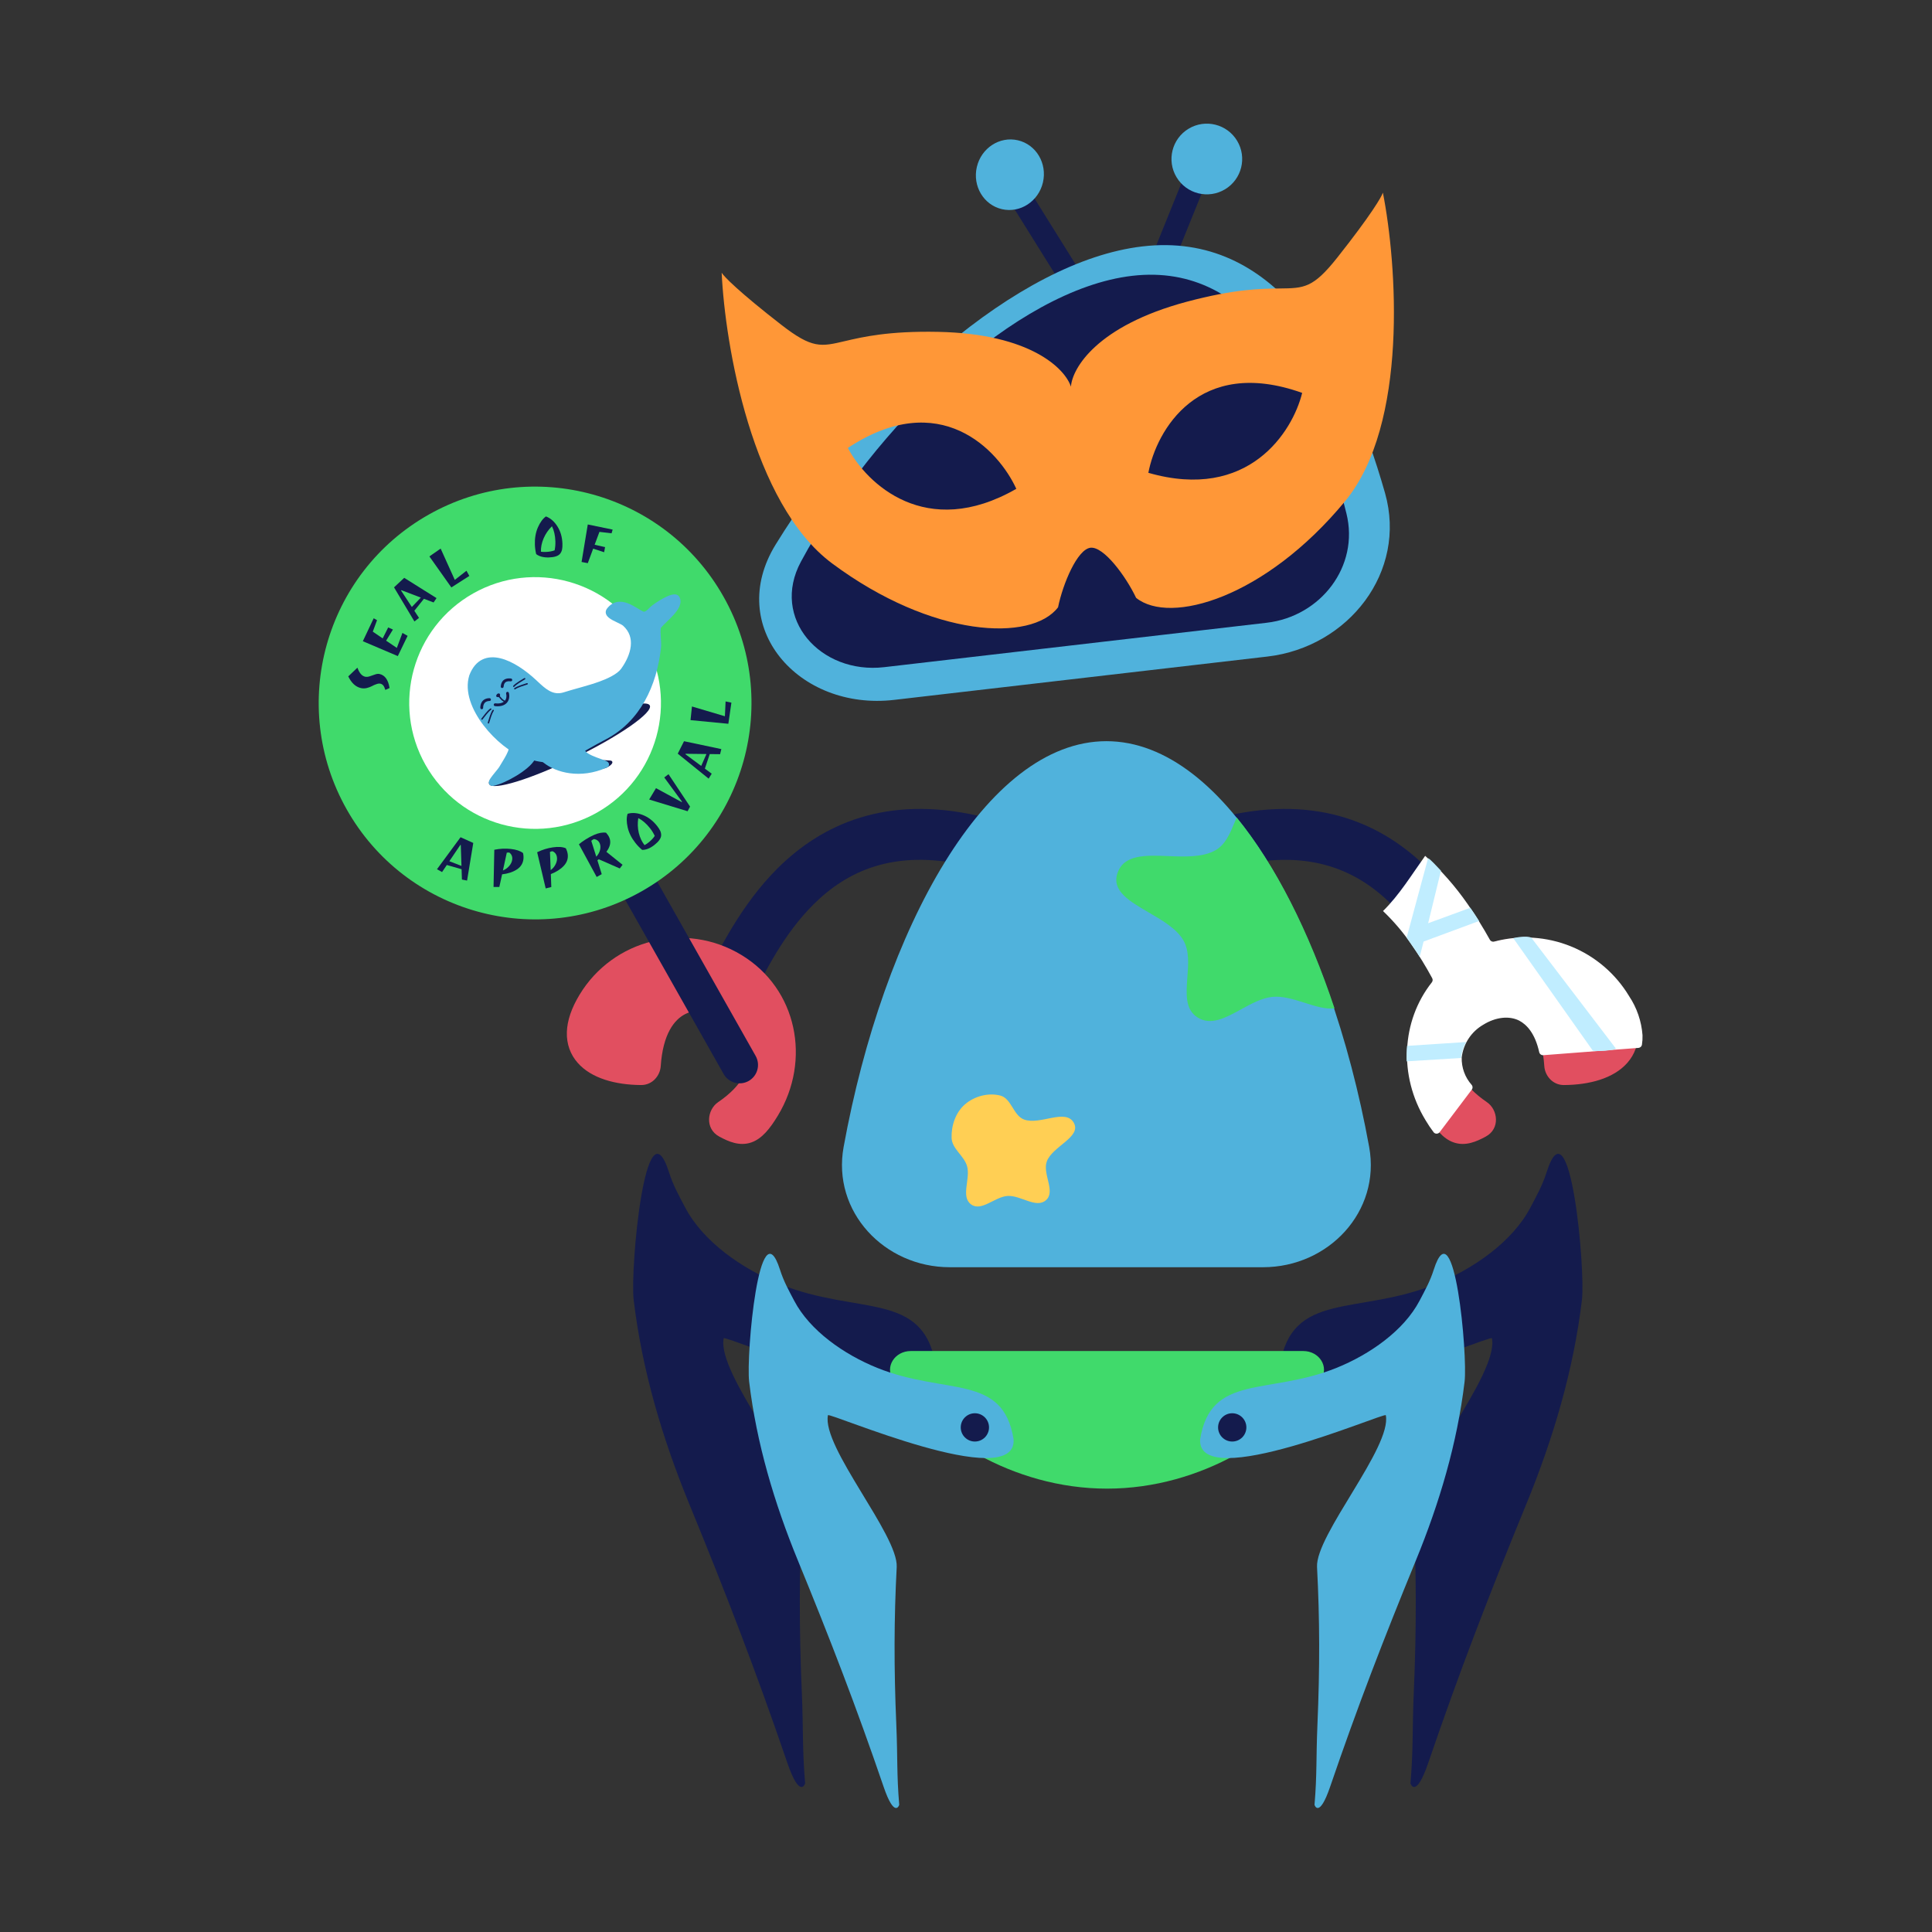 <svg width="500" height="500" viewBox="0 0 500 500" fill="none" xmlns="http://www.w3.org/2000/svg">
<rect x="0" y="0" width="500" height="500" fill="#333333" stroke="none"/>
<path fill-rule="evenodd" clip-rule="evenodd" d="M388.548 253.786C389.174 255.054 389.745 256.211 390.268 257.228L378.55 263.25C377.908 262.001 377.249 260.674 376.561 259.291C372.643 251.408 367.815 241.694 360.1 234.034C351.549 225.542 339.429 219.632 320.326 224.001L317.388 211.158C341.276 205.694 357.915 213.297 369.383 224.685C378.802 234.038 384.706 246 388.548 253.786Z" fill="#141B4D"/>
<path fill-rule="evenodd" clip-rule="evenodd" d="M378.835 247.115C364.299 255.892 360.699 274.39 369.324 288.676C371.364 292.054 373.443 294.715 376.25 295.673C379.255 296.699 382.086 295.465 384.525 294.141C388.289 292.098 387.675 287.188 384.807 285.235C378.356 280.844 376.656 276.353 376.884 272.851C377.123 269.179 379.524 265.702 382.956 263.557C386.399 261.404 390.298 260.936 393.275 262.419C396.139 263.845 399.109 267.574 399.665 275.928C399.827 278.353 401.787 280.826 404.753 280.808C411.273 280.768 417.596 279.134 421.18 275.035C423.047 272.9 424.049 270.216 423.959 267.129C423.871 264.113 422.75 260.873 420.686 257.455C411.984 243.043 393.247 238.414 378.835 247.115Z" fill="#E14F60"/>
<path fill-rule="evenodd" clip-rule="evenodd" d="M182.113 253.784C181.488 255.052 180.916 256.209 180.394 257.226L192.111 263.248C192.754 261.999 193.413 260.672 194.1 259.289C198.019 251.406 202.847 241.692 210.562 234.032C219.113 225.54 231.233 219.63 250.336 223.999L253.274 211.156C229.386 205.692 212.747 213.295 201.278 224.683C191.86 234.036 185.956 245.998 182.113 253.784Z" fill="#141B4D"/>
<path fill-rule="evenodd" clip-rule="evenodd" d="M149.976 257.453C158.678 243.041 177.415 238.412 191.827 247.113C206.363 255.89 209.963 274.388 201.338 288.674C199.298 292.053 197.219 294.713 194.412 295.671C191.406 296.697 188.576 295.463 186.137 294.139C182.373 292.096 182.987 287.186 185.855 285.233C192.306 280.842 194.006 276.352 193.778 272.849C193.539 269.177 191.138 265.701 187.706 263.555C184.263 261.402 180.364 260.934 177.387 262.417C174.523 263.843 171.553 267.572 170.996 275.926C170.835 278.351 168.875 280.824 165.909 280.806C159.388 280.766 153.065 279.133 149.482 275.033C147.615 272.898 146.613 270.214 146.703 267.127C146.791 264.111 147.912 260.871 149.976 257.453Z" fill="#E14F60"/>
<path d="M141.546 197.02C140.253 194.733 141.06 191.831 143.347 190.538V190.538C145.635 189.245 148.537 190.052 149.83 192.34L195.558 273.269C196.851 275.557 196.044 278.459 193.757 279.752V279.752C191.469 281.044 188.567 280.238 187.274 277.95L141.546 197.02Z" fill="#141B4D"/>
<path d="M187.232 154.391C202.445 181.315 192.952 215.473 166.029 230.685C139.105 245.898 104.947 236.405 89.734 209.481C74.522 182.558 84.015 148.4 110.938 133.187C137.862 117.975 172.02 127.468 187.232 154.391Z" fill="#40DA6B"/>
<path d="M166.838 165.914C175.687 181.576 170.165 201.445 154.504 210.295C138.842 219.144 118.973 213.622 110.123 197.96C101.274 182.299 106.796 162.429 122.458 153.58C138.119 144.731 157.989 150.253 166.838 165.914Z" fill="white"/>
<path d="M113.091 224.955L119.189 216.674L122.481 218.155L120.877 227.891L119.545 227.628L119.456 224.953L115.635 223.862L114.405 225.689L113.091 224.955ZM119.14 218.661L116.29 222.884L119.428 224.099L119.252 218.703L119.14 218.661Z" fill="#141B4D"/>
<path d="M127.926 219.917C129.355 219.624 130.776 219.555 132.186 219.708C133.597 219.862 134.657 220.218 135.365 220.774C135.484 221.326 135.517 221.844 135.465 222.327C135.341 223.462 134.768 224.363 133.747 225.03C132.727 225.688 131.459 226.103 129.942 226.277L129.225 229.553L127.729 229.54L127.926 219.917ZM132.562 222.445C132.645 221.685 132.396 221.084 131.815 220.641C131.637 220.622 131.417 220.633 131.153 220.674L130.156 225.282C130.836 224.997 131.389 224.593 131.815 224.071C132.252 223.549 132.5 223.007 132.562 222.445Z" fill="#141B4D"/>
<path d="M139.017 220.557C140.328 219.916 141.686 219.495 143.091 219.292C144.495 219.089 145.61 219.169 146.434 219.531C146.688 220.036 146.849 220.529 146.918 221.011C147.081 222.14 146.752 223.155 145.929 224.056C145.105 224.947 143.98 225.666 142.555 226.213L142.678 229.564L141.226 229.924L139.017 220.557ZM144.136 221.848C144.027 221.092 143.636 220.572 142.964 220.288C142.787 220.313 142.576 220.379 142.33 220.485L142.514 225.196C143.101 224.75 143.536 224.221 143.819 223.609C144.111 222.995 144.217 222.408 144.136 221.848Z" fill="#141B4D"/>
<path d="M154.963 222.374C154.823 222.5 154.702 222.585 154.602 222.628L155.727 226.23L154.42 226.959L149.826 218.501C150.242 218.137 150.818 217.72 151.554 217.248C152.3 216.773 153.038 216.378 153.766 216.062C154.931 215.556 155.959 215.37 156.85 215.503C157.227 215.923 157.505 216.339 157.682 216.748C158.18 217.895 157.931 219.129 156.934 220.448L161.119 223.809L160.394 224.757L154.963 222.374ZM155.207 218.261C154.926 217.614 154.424 217.242 153.7 217.145C153.482 217.24 153.256 217.392 153.022 217.602L154.319 221.713C154.824 221.158 155.152 220.567 155.302 219.939C155.448 219.303 155.416 218.743 155.207 218.261Z" fill="#141B4D"/>
<path d="M170.049 213.748C170.424 214.223 170.698 214.651 170.873 215.032C171.041 215.405 171.119 215.792 171.107 216.193C171.074 216.953 170.497 217.775 169.375 218.661C168.261 219.54 167.197 219.97 166.182 219.949C165.533 219.399 164.956 218.805 164.452 218.166C163.431 216.873 162.759 215.526 162.437 214.124C162.122 212.716 162.118 211.543 162.427 210.604C163.633 210.259 164.942 210.363 166.354 210.918C167.759 211.465 168.991 212.408 170.049 213.748ZM168.22 214.338C167.273 213.139 166.262 212.267 165.188 211.724C164.98 213.014 165.022 214.283 165.313 215.533C165.612 216.777 166.109 217.838 166.804 218.719C167.111 218.564 167.448 218.342 167.815 218.053C168.531 217.487 169.076 216.912 169.448 216.327C169.109 215.609 168.699 214.946 168.22 214.338Z" fill="#141B4D"/>
<path d="M169.77 203.972L176.422 207.585L176.504 207.479L171.908 201.203L173.009 200.361L178.588 208.749L177.946 209.946L168.004 206.916L169.77 203.972Z" fill="#141B4D"/>
<path d="M183.398 201.512L175.4 195.049L177.026 191.826L186.681 193.865L186.358 195.184L183.682 195.153L182.421 198.921L184.191 200.232L183.398 201.512ZM177.382 195.187L181.473 198.223L182.828 195.143L177.429 195.077L177.382 195.187Z" fill="#141B4D"/>
<path d="M189.285 181.845L188.496 187.313L178.706 186.368L179.077 182.837L187.602 185.366L187.783 181.531L189.285 181.845Z" fill="#141B4D"/>
<path d="M93.417 178.077C92.051 177.77 90.956 176.761 90.13 175.05L92.499 172.79C92.985 174.161 93.649 174.94 94.491 175.13C94.849 175.21 95.254 175.174 95.706 175.021C96.157 174.868 96.604 174.715 97.045 174.559C97.489 174.395 97.881 174.351 98.22 174.427C99.624 174.742 100.49 175.954 100.82 178.063L99.719 178.548C99.565 178.015 99.387 177.629 99.186 177.39C98.985 177.152 98.74 177 98.449 176.935C98.159 176.87 97.808 176.913 97.398 177.065C96.98 177.205 96.59 177.377 96.229 177.58C95.87 177.774 95.432 177.935 94.915 178.063C94.4 178.181 93.901 178.186 93.417 178.077Z" fill="#141B4D"/>
<path d="M105.487 164.556L102.952 169.797L93.902 165.946L96.711 160.008L97.578 160.503L96.477 163.468L99.043 165.218L100.462 162.382L101.688 162.927L99.929 165.806L102.7 167.677L104.15 163.803L105.487 164.556Z" fill="#141B4D"/>
<path d="M107.254 160.835L101.975 152.009L104.613 149.546L112.973 154.789L112.214 155.916L109.713 154.964L107.23 158.066L108.439 159.907L107.254 160.835ZM103.788 152.822L106.581 157.083L108.915 154.66L103.87 152.736L103.788 152.822Z" fill="#141B4D"/>
<path d="M121.464 149.05L116.81 152.027L111.126 144.001L114.04 141.973L117.7 150.078L120.72 147.708L121.464 149.05Z" fill="#141B4D"/>
<path d="M145.555 140.705C145.575 141.31 145.542 141.818 145.456 142.228C145.37 142.628 145.203 142.986 144.955 143.302C144.478 143.894 143.526 144.213 142.097 144.26C140.679 144.307 139.567 144.021 138.762 143.402C138.566 142.575 138.455 141.754 138.428 140.941C138.373 139.294 138.632 137.811 139.204 136.491C139.786 135.171 140.48 134.225 141.285 133.652C142.461 134.09 143.453 134.951 144.26 136.235C145.067 137.509 145.498 138.999 145.555 140.705ZM143.732 140.095C143.682 138.568 143.386 137.267 142.844 136.192C141.911 137.107 141.191 138.154 140.683 139.332C140.186 140.51 139.956 141.66 139.993 142.781C140.333 142.839 140.735 142.86 141.202 142.845C142.114 142.815 142.894 142.675 143.541 142.425C143.694 141.646 143.758 140.869 143.732 140.095Z" fill="#141B4D"/>
<path d="M156.35 142.916L153.511 141.991L152.121 145.745L150.511 145.436L152.117 135.732L158.55 137.06L158.274 138.019L155.133 137.649L153.891 140.98L156.59 141.596L156.35 142.916Z" fill="#141B4D"/>
<path d="M151.774 195.813C151.951 196.014 152.854 196.267 153.093 196.356C153.603 196.548 153.38 196.742 153.894 196.707C155.161 196.762 155.79 196.632 158.015 196.835C158.554 196.884 159.095 197.653 156.823 198.749C154.348 199.504 153.263 197.628 152.472 196.562C152.283 196.308 151.334 196.057 151.275 195.752C151.227 195.499 151.656 195.68 151.774 195.813Z" fill="#141B4D"/>
<path d="M168.168 182.578C169.049 184.379 160.455 190.392 148.973 196.008C137.491 201.625 127.469 204.717 126.588 202.916C125.707 201.115 134.301 195.102 145.783 189.486C157.265 183.869 167.287 180.777 168.168 182.578Z" fill="#141B4D"/>
<path d="M170.334 167.608C170.524 165.904 169.967 163.741 170.363 162.144C171.75 160.361 176.365 157.127 175.2 154.866C174.522 153.548 169.664 156.814 168.855 157.581C168.177 158.223 167.231 159.421 166.105 158.907C164.198 158.036 160.315 154.454 157.648 157.982C156.651 159.426 160.732 160.482 161.72 161.366C165.533 164.775 164.025 169.786 161.325 173.528C160.148 175.158 157.242 176.402 155.395 177.075C152.4 178.166 149.191 178.896 146.143 179.865C142.748 180.944 140.532 178.672 138.265 176.553C132.957 171.593 125.072 167.415 122.152 174.998C119.738 182.775 129.524 193.158 135.796 195.344C145.121 198.594 148.127 194.989 156.285 190.788C165.11 186.243 169.264 177.179 170.334 167.608Z" fill="#50B2DC"/>
<path fill-rule="evenodd" clip-rule="evenodd" d="M122.844 175.238C121.76 178.772 123.417 183.045 126.299 186.824C129.17 190.59 133.076 193.621 136.037 194.653C140.574 196.234 143.485 196.125 146.238 195.169C147.642 194.681 149.027 193.965 150.596 193.09C151.016 192.856 151.449 192.61 151.898 192.356C153.115 191.666 154.449 190.91 155.949 190.137C164.476 185.746 168.552 176.961 169.606 167.527C169.682 166.851 169.627 166.088 169.566 165.239C169.558 165.123 169.549 165.006 169.541 164.887C169.476 163.945 169.423 162.894 169.653 161.968L169.69 161.817L169.785 161.695C170.171 161.199 170.762 160.624 171.359 160.046C171.396 160.011 171.433 159.975 171.47 159.939C172.052 159.376 172.659 158.791 173.194 158.195C173.769 157.555 174.219 156.951 174.463 156.407C174.679 155.923 174.699 155.569 174.589 155.289C174.516 155.286 174.391 155.295 174.204 155.339C173.734 155.45 173.105 155.722 172.421 156.087C171.051 156.819 169.697 157.791 169.358 158.112C169.295 158.171 169.221 158.246 169.136 158.332C168.855 158.614 168.464 159.006 168.061 159.282C167.494 159.668 166.695 159.981 165.801 159.572C165.392 159.386 164.9 159.087 164.404 158.785C164.262 158.698 164.119 158.611 163.978 158.527C163.311 158.128 162.613 157.739 161.91 157.482C161.207 157.226 160.554 157.122 159.963 157.234C159.398 157.342 158.811 157.663 158.243 158.408C158.236 158.42 158.231 158.429 158.227 158.435C158.234 158.451 158.251 158.483 158.292 158.533C158.452 158.729 158.787 158.967 159.289 159.241C159.644 159.434 160.024 159.615 160.408 159.798C160.554 159.868 160.7 159.938 160.846 160.009C161.331 160.244 161.871 160.518 162.208 160.82C164.314 162.703 164.953 165.053 164.692 167.403C164.436 169.718 163.312 172.024 161.918 173.956C161.231 174.908 160.091 175.691 158.96 176.304C157.811 176.927 156.585 177.42 155.646 177.763C154.121 178.318 152.547 178.779 150.987 179.22C150.682 179.306 150.378 179.392 150.074 179.477C148.819 179.829 147.579 180.176 146.364 180.562C144.445 181.173 142.834 180.827 141.427 180.049C140.189 179.364 139.087 178.329 138.066 177.37C137.965 177.275 137.864 177.181 137.765 177.088C135.143 174.638 131.958 172.456 129.143 171.783C127.749 171.45 126.509 171.501 125.474 172.003C124.453 172.497 123.524 173.483 122.844 175.238ZM158.223 158.448C158.223 158.448 158.223 158.447 158.224 158.444C158.223 158.447 158.223 158.448 158.223 158.448ZM129.483 170.36C132.667 171.12 136.078 173.508 138.764 176.018C138.859 176.107 138.954 176.195 139.047 176.283C140.099 177.269 141.067 178.177 142.135 178.768C143.251 179.385 144.446 179.636 145.921 179.167C147.162 178.773 148.432 178.417 149.69 178.064C149.99 177.98 150.291 177.896 150.589 177.811C152.145 177.372 153.674 176.923 155.145 176.387C156.052 176.057 157.202 175.592 158.262 175.017C159.34 174.433 160.241 173.778 160.731 173.099C162.038 171.289 163.018 169.22 163.237 167.242C163.453 165.298 162.939 163.438 161.232 161.911C161.075 161.771 160.734 161.581 160.207 161.325C160.082 161.265 159.949 161.201 159.811 161.135C159.416 160.947 158.982 160.74 158.589 160.527C158.073 160.245 157.513 159.894 157.157 159.458C156.972 159.231 156.806 158.938 156.768 158.583C156.729 158.214 156.838 157.867 157.046 157.566L157.055 157.553L157.064 157.54C157.826 156.532 158.72 155.981 159.689 155.797C160.636 155.616 161.573 155.801 162.412 156.107C163.252 156.414 164.049 156.864 164.73 157.271C164.906 157.376 165.071 157.476 165.226 157.571C165.702 157.86 166.086 158.094 166.409 158.241C166.641 158.347 166.877 158.317 167.235 158.073C167.514 157.882 167.75 157.646 168.007 157.388C168.116 157.278 168.229 157.165 168.351 157.049C168.822 156.604 170.301 155.56 171.732 154.796C172.448 154.414 173.211 154.069 173.868 153.914C174.193 153.837 174.553 153.792 174.894 153.852C175.26 153.917 175.637 154.116 175.851 154.531C176.282 155.367 176.14 156.243 175.799 157.005C175.461 157.759 174.889 158.499 174.283 159.174C173.711 159.809 173.07 160.429 172.496 160.983C172.456 161.022 172.416 161.061 172.377 161.099C171.818 161.639 171.352 162.096 171.04 162.471C170.911 163.114 170.94 163.891 171.002 164.786C171.009 164.898 171.018 165.012 171.026 165.128C171.087 165.957 171.153 166.869 171.061 167.69C169.976 177.398 165.743 186.74 156.62 191.438C155.148 192.196 153.852 192.931 152.642 193.617C152.187 193.875 151.745 194.126 151.309 194.368C149.729 195.249 148.25 196.019 146.718 196.551C143.597 197.636 140.342 197.704 135.555 196.035C132.243 194.881 128.12 191.628 125.134 187.712C122.164 183.816 120.137 179.019 121.453 174.781L121.46 174.757L121.469 174.734C122.248 172.712 123.396 171.383 124.836 170.685C126.267 169.992 127.877 169.976 129.483 170.36Z" fill="#50B2DC"/>
<path d="M129.854 198.827C130.222 198.135 132.495 194.844 132.449 193.476L135.288 195.15L137.816 196.123C136.567 198.596 130.485 202.085 127.568 202.65C126.226 202.909 129.407 199.666 129.854 198.827Z" fill="#50B2DC"/>
<path fill-rule="evenodd" clip-rule="evenodd" d="M131.674 192.169L135.607 194.487L138.833 195.73L138.468 196.453C138.091 197.2 137.391 197.957 136.575 198.662C135.746 199.377 134.744 200.086 133.699 200.727C131.629 201.996 129.291 203.062 127.706 203.369C127.577 203.394 127.408 203.413 127.229 203.378C127.032 203.34 126.795 203.229 126.641 202.981C126.501 202.754 126.499 202.522 126.516 202.38C126.533 202.234 126.578 202.102 126.621 201.999C126.781 201.614 127.129 201.132 127.463 200.702C127.721 200.368 128.012 200.013 128.28 199.686C128.375 199.57 128.467 199.458 128.553 199.352C128.912 198.911 129.139 198.615 129.209 198.483C129.297 198.316 129.473 198.033 129.674 197.708C129.715 197.642 129.757 197.575 129.8 197.506C130.063 197.08 130.374 196.572 130.67 196.045C130.968 195.516 131.244 194.984 131.44 194.511C131.647 194.012 131.725 193.675 131.719 193.502L131.674 192.169ZM130.905 198.498C130.703 198.825 130.563 199.051 130.499 199.171C130.346 199.459 130.007 199.883 129.686 200.277C129.592 200.393 129.495 200.511 129.397 200.63C129.135 200.951 128.865 201.279 128.622 201.593C129.878 201.153 131.448 200.39 132.936 199.477C133.932 198.866 134.867 198.203 135.621 197.552C136.061 197.172 136.423 196.81 136.698 196.478L134.969 195.812L132.96 194.628C132.908 194.779 132.85 194.928 132.79 195.073C132.561 195.623 132.254 196.213 131.943 196.765C131.631 197.318 131.308 197.848 131.042 198.277C130.994 198.355 130.948 198.429 130.905 198.498ZM127.962 202.584C127.962 202.584 127.962 202.584 127.962 202.584Z" fill="#50B2DC"/>
<path d="M141.166 196.841C144.099 199.185 150.131 200.933 156.743 197.963C157.996 197.54 150.739 196.376 150.666 194.126C147.402 195.765 145.336 196.377 141.166 196.841Z" fill="#50B2DC"/>
<path fill-rule="evenodd" clip-rule="evenodd" d="M151.359 192.953L150.331 193.47C147.15 195.067 145.168 195.657 141.076 196.112L139.334 196.306L140.715 197.41C143.858 199.923 150.17 201.71 157.024 198.644C157.087 198.62 157.161 198.588 157.235 198.541C157.32 198.487 157.454 198.382 157.541 198.202C157.773 197.723 157.453 197.346 157.351 197.247C157.229 197.128 157.082 197.046 156.981 196.993C156.865 196.934 156.733 196.877 156.597 196.822C156.324 196.712 155.937 196.575 155.517 196.427C155.168 196.305 154.797 196.174 154.45 196.044C153.624 195.734 152.812 195.387 152.212 195C151.561 194.581 151.402 194.273 151.397 194.112L151.359 192.953ZM150.264 195.144C150.56 195.6 151.012 195.958 151.433 196.23C152.175 196.707 153.112 197.099 153.954 197.415C154.382 197.576 154.766 197.71 155.106 197.829C155.106 197.829 155.106 197.829 155.106 197.829C150.341 199.531 146.034 198.756 143.242 197.312C145.989 196.894 147.855 196.299 150.264 195.144ZM156.501 197.268C156.503 197.267 156.503 197.267 156.501 197.268Z" fill="#50B2DC"/>
<path fill-rule="evenodd" clip-rule="evenodd" d="M131.26 179.06C131.456 179.013 131.654 179.134 131.702 179.331C131.926 180.254 131.785 181.206 131.164 181.889C130.541 182.574 129.506 182.908 128.109 182.749C127.908 182.726 127.763 182.545 127.785 182.344C127.808 182.144 127.989 182 128.19 182.023C129.44 182.165 130.206 181.853 130.621 181.397C131.038 180.938 131.172 180.254 130.989 179.5C130.942 179.304 131.063 179.107 131.26 179.06Z" fill="#141B4D"/>
<path fill-rule="evenodd" clip-rule="evenodd" d="M125.305 182.086C125.078 182.456 125.032 182.904 125.039 183.173C125.044 183.375 124.885 183.543 124.683 183.548C124.481 183.553 124.312 183.394 124.307 183.192C124.297 182.849 124.35 182.242 124.679 181.704C125.025 181.14 125.65 180.697 126.678 180.685C126.88 180.682 127.046 180.844 127.049 181.046C127.052 181.248 126.89 181.414 126.688 181.416C125.903 181.425 125.515 181.743 125.305 182.086Z" fill="#141B4D"/>
<path fill-rule="evenodd" clip-rule="evenodd" d="M130.648 176.74C130.416 177.037 130.358 177.432 130.33 177.732C130.312 177.933 130.134 178.08 129.932 178.06C129.73 178.041 129.582 177.862 129.6 177.661C129.628 177.357 129.695 176.768 130.069 176.289C130.468 175.778 131.151 175.47 132.236 175.595C132.437 175.618 132.583 175.8 132.56 176C132.538 176.201 132.357 176.344 132.156 176.321C131.259 176.217 130.855 176.476 130.648 176.74Z" fill="#141B4D"/>
<path fill-rule="evenodd" clip-rule="evenodd" d="M129.067 180.121C129.141 180.051 129.256 180.055 129.326 180.128C129.465 180.274 129.576 180.404 129.677 180.521C130.005 180.902 130.225 181.158 130.922 181.461C131.015 181.501 131.058 181.609 131.018 181.701C130.977 181.794 130.869 181.836 130.777 181.796C129.997 181.458 129.722 181.137 129.382 180.741C129.285 180.627 129.182 180.507 129.06 180.379C128.99 180.306 128.994 180.19 129.067 180.121Z" fill="#141B4D"/>
<path fill-rule="evenodd" clip-rule="evenodd" d="M132.835 177.744C132.761 177.675 132.757 177.559 132.826 177.485C133.189 177.096 133.695 176.728 134.21 176.395C134.546 176.178 134.895 175.97 135.215 175.779C135.383 175.679 135.542 175.584 135.687 175.495C135.774 175.442 135.886 175.469 135.939 175.555C135.992 175.641 135.965 175.754 135.879 175.807C135.726 175.901 135.562 175.998 135.393 176.099C135.077 176.287 134.74 176.488 134.409 176.703C133.9 177.032 133.424 177.38 133.093 177.735C133.024 177.809 132.909 177.813 132.835 177.744Z" fill="#141B4D"/>
<path fill-rule="evenodd" clip-rule="evenodd" d="M133.076 178.339C133.019 178.255 133.042 178.141 133.126 178.085C133.568 177.789 134.145 177.545 134.721 177.338C135.099 177.203 135.486 177.079 135.84 176.966C136.026 176.907 136.203 176.851 136.365 176.797C136.461 176.765 136.564 176.817 136.596 176.913C136.628 177.009 136.576 177.112 136.48 177.144C136.31 177.201 136.129 177.259 135.941 177.319C135.591 177.43 135.217 177.549 134.845 177.683C134.275 177.888 133.733 178.119 133.33 178.389C133.246 178.445 133.132 178.423 133.076 178.339Z" fill="#141B4D"/>
<path fill-rule="evenodd" clip-rule="evenodd" d="M127.15 183.403C127.091 183.321 126.976 183.304 126.895 183.364C126.466 183.679 126.042 184.14 125.652 184.613C125.397 184.922 125.15 185.244 124.924 185.54C124.805 185.695 124.692 185.842 124.587 185.976C124.524 186.056 124.538 186.171 124.617 186.233C124.697 186.295 124.812 186.282 124.874 186.202C124.985 186.061 125.101 185.91 125.221 185.753C125.444 185.462 125.683 185.15 125.934 184.846C126.32 184.378 126.721 183.946 127.112 183.659C127.193 183.599 127.21 183.484 127.15 183.403Z" fill="#141B4D"/>
<path fill-rule="evenodd" clip-rule="evenodd" d="M127.73 183.705C127.646 183.649 127.532 183.673 127.477 183.758C127.187 184.204 126.951 184.784 126.751 185.363C126.621 185.742 126.503 186.131 126.394 186.487C126.338 186.674 126.283 186.851 126.232 187.014C126.201 187.11 126.254 187.213 126.351 187.244C126.447 187.274 126.55 187.221 126.581 187.125C126.635 186.954 126.69 186.772 126.748 186.583C126.855 186.231 126.969 185.856 127.097 185.483C127.295 184.91 127.519 184.365 127.784 183.958C127.839 183.873 127.815 183.76 127.73 183.705Z" fill="#141B4D"/>
<path d="M129.335 179.566C129.465 179.733 129.46 180.174 129.271 180.324C129.082 180.475 128.583 180.437 128.453 180.27C128.323 180.104 128.506 179.738 128.695 179.587C128.884 179.437 129.205 179.4 129.335 179.566Z" fill="#141B4D"/>
<g clip-path="url(#clip0_1133_6711)">
<path d="M421.611 257.802C418.115 251.986 412.824 247.464 406.535 244.915C400.246 242.367 393.3 241.931 386.741 243.672C386.521 243.739 386.284 243.728 386.071 243.641C385.858 243.553 385.681 243.395 385.571 243.192C383.81 240.024 381.891 236.947 379.821 233.972C376.653 229.401 372.965 225.213 368.831 221.492C365.341 226.362 362.151 231.632 357.921 235.772C360.63 238.359 363.069 241.214 365.201 244.292C367.182 247.133 368.998 250.084 370.641 253.132C370.739 253.307 370.782 253.508 370.764 253.708C370.746 253.907 370.668 254.097 370.541 254.252C362.691 264.202 361.921 278.392 368.921 289.892C369.564 290.982 370.269 292.033 371.031 293.042C371.125 293.152 371.242 293.24 371.373 293.301C371.504 293.361 371.647 293.392 371.791 293.392C371.936 293.392 372.079 293.361 372.21 293.301C372.341 293.24 372.458 293.152 372.551 293.042L380.861 282.042C381.011 281.862 381.093 281.636 381.093 281.402C381.093 281.168 381.011 280.942 380.861 280.762C379.132 278.813 378.213 276.277 378.291 273.672C378.496 271.924 379.106 270.248 380.073 268.778C381.04 267.307 382.337 266.083 383.861 265.202C387.071 263.202 390.581 262.832 393.141 264.122C395.061 265.122 397.241 267.342 398.341 272.272C398.388 272.516 398.523 272.734 398.72 272.883C398.918 273.033 399.164 273.104 399.411 273.082L424.051 271.192C424.263 271.171 424.462 271.083 424.621 270.941C424.779 270.799 424.888 270.61 424.931 270.402C425.058 269.579 425.108 268.745 425.081 267.912C424.816 264.299 423.621 260.816 421.611 257.802Z" fill="white"/>
<path d="M372.921 225.332C371.841 224.242 370.031 222.172 369.581 222.122L364.031 242.672C364.421 243.192 365.161 244.292 365.531 244.822C366.191 245.752 366.811 246.692 367.421 247.622L368.421 243.672L382.791 238.352C382.071 237.202 381.311 236.062 380.521 234.932L369.601 238.932L372.921 225.332Z" fill="#C0EDFF"/>
<path d="M364.031 274.672L378.141 273.802C378.267 272.344 378.718 270.933 379.461 269.672L364.141 270.672C364.02 272.002 363.983 273.338 364.031 274.672V274.672Z" fill="#C0EDFF"/>
<path fill-rule="evenodd" clip-rule="evenodd" d="M391.641 242.802C393.641 242.302 395.641 242.302 396.301 242.672L418.141 271.302C418.641 271.802 412.141 272.302 412.141 271.802L391.641 242.802Z" fill="#C0EDFF"/>
</g>
<path d="M177.315 312.489C181.968 321.349 192.032 328.362 201.841 332.33C222.135 340.537 239.071 333.917 242.187 353.503C243.051 369.547 187.489 345.305 187.286 346.342C185.445 355.754 208.119 381.784 207.623 391.22C206.816 406.567 206.79 421.153 207.501 437.747C207.932 447.804 207.595 452.337 208.364 461.517C208.364 461.66 206.98 465.645 203.75 456.194C195.67 432.546 187.899 412.423 178.399 389.281C171.436 372.32 166.181 354.68 163.995 336.439C163.051 328.566 167.034 284.31 173.115 303.318C174.225 306.789 175.607 309.237 177.315 312.489Z" fill="#141B4D"/>
<path d="M396.08 312.489C391.427 321.349 381.364 328.362 371.554 332.33C351.26 340.537 334.324 333.917 331.208 353.503C330.344 369.547 385.906 345.305 386.109 346.342C387.95 355.754 365.277 381.784 365.773 391.22C366.58 406.567 366.606 421.153 365.894 437.747C365.463 447.804 365.801 452.337 365.031 461.517C365.031 461.66 366.416 465.645 369.645 456.194C377.726 432.546 385.496 412.423 394.997 389.281C401.959 372.32 407.214 354.68 409.401 336.439C410.344 328.566 406.361 284.31 400.28 303.318C399.17 306.789 397.788 309.237 396.08 312.489Z" fill="#141B4D"/>
<path fill-rule="evenodd" clip-rule="evenodd" d="M341.819 357.113C344.112 353.721 341.394 349.645 337.3 349.645H235.692C231.597 349.645 228.879 353.721 231.173 357.113C240.748 371.275 261.918 385.257 286.496 385.257C311.073 385.257 332.243 371.275 341.819 357.113Z" fill="#40DA6B"/>
<path d="M205.54 336.631C209.613 344.385 218.422 350.524 227.008 353.997C244.771 361.18 259.594 355.387 262.322 372.529C263.078 386.572 214.445 365.354 214.268 366.262C212.657 374.499 232.502 397.283 232.068 405.543C231.362 418.976 231.339 431.742 231.961 446.267C232.339 455.069 232.043 459.037 232.717 467.072C232.717 467.197 231.505 470.685 228.678 462.413C221.606 441.714 214.804 424.101 206.489 403.845C200.395 389 195.795 373.56 193.881 357.594C193.055 350.703 196.542 311.966 201.864 328.604C202.836 331.641 204.045 333.784 205.54 336.631Z" fill="#50B2DC"/>
<path d="M367.374 336.631C363.302 344.385 354.493 350.524 345.907 353.997C328.144 361.18 313.321 355.387 310.593 372.529C309.837 386.572 358.469 365.354 358.647 366.262C360.258 374.499 340.413 397.283 340.847 405.543C341.553 418.976 341.576 431.742 340.953 446.267C340.576 455.069 340.872 459.037 340.198 467.072C340.198 467.197 341.41 470.685 344.236 462.413C351.309 441.714 358.11 424.101 366.426 403.845C372.52 389 377.12 373.56 379.033 357.594C379.859 350.703 376.373 311.966 371.051 328.604C370.079 331.641 368.869 333.784 367.374 336.631Z" fill="#50B2DC"/>
<path d="M255.957 369.409C255.957 371.43 254.319 373.068 252.298 373.068C250.276 373.068 248.638 371.43 248.638 369.409C248.638 367.388 250.276 365.749 252.298 365.749C254.319 365.749 255.957 367.388 255.957 369.409Z" fill="#141B4D"/>
<path d="M322.559 369.409C322.559 371.43 320.921 373.068 318.899 373.068C316.878 373.068 315.24 371.43 315.24 369.409C315.24 367.388 316.878 365.749 318.899 365.749C320.921 365.749 322.559 367.388 322.559 369.409Z" fill="#141B4D"/>
<path fill-rule="evenodd" clip-rule="evenodd" d="M275.063 74.183L259.175 48.715L264.143 45.615L280.031 71.084L275.063 74.183Z" fill="#141B4D"/>
<path d="M269.913 47.199C268.773 52.122 264.017 55.225 259.292 54.13C254.566 53.035 251.66 48.157 252.8 43.235C253.94 38.312 258.696 35.209 263.421 36.304C268.147 37.399 271.053 42.277 269.913 47.199Z" fill="#50B2DC"/>
<path fill-rule="evenodd" clip-rule="evenodd" d="M295.633 72.432L306.886 44.586L312.315 46.78L301.062 74.626L295.633 72.432Z" fill="#141B4D"/>
<path d="M320.167 36.434C322.772 40.764 321.373 46.386 317.044 48.99C312.714 51.595 307.092 50.197 304.487 45.867C301.882 41.537 303.281 35.916 307.611 33.311C311.94 30.706 317.562 32.104 320.167 36.434Z" fill="#50B2DC"/>
<path fill-rule="evenodd" clip-rule="evenodd" d="M358.446 127.608C364.226 147.948 349.005 167.478 328.001 169.916L231.41 181.129C206.609 184.008 187.653 162.194 200.736 140.928C223.927 103.235 263.083 67.553 295.687 63.768C329.833 59.804 348.273 91.814 358.446 127.608Z" fill="#50B2DC"/>
<path fill-rule="evenodd" clip-rule="evenodd" d="M348.456 132.888C351.845 146.571 341.801 159.547 327.798 161.172L228.842 172.66C212.308 174.579 199.386 160.029 207.275 145.372C226.11 110.376 262.85 74.885 293.019 71.383C324.383 67.742 340.225 99.652 348.456 132.888Z" fill="#141B4D"/>
<path fill-rule="evenodd" clip-rule="evenodd" d="M282.213 141.753L282.213 141.755C278.804 142.168 275.079 151.038 273.823 157.169C266.957 166.175 241.346 165.129 215.368 145.824C194.586 130.381 187.642 89.232 186.768 70.589C187.301 71.5 191.142 75.476 202.241 84.088C210.207 90.27 212.456 89.742 218.639 88.287C223.224 87.209 229.972 85.622 242.818 85.885C266.821 86.375 275.684 95.496 277.156 100.071C277.49 95.278 283.918 84.303 307.114 78.095C319.526 74.774 326.457 74.704 331.167 74.656C337.519 74.592 339.829 74.569 346.089 66.664C354.811 55.651 357.592 50.873 357.892 49.86C361.494 68.174 364.574 109.79 348.079 129.749C327.461 154.697 302.841 161.827 294.023 154.72C291.344 149.076 285.624 141.367 282.213 141.753ZM297.194 122.363C299.266 111.463 310.128 92.087 337 101.68C334.548 111.687 323.156 129.833 297.194 122.363ZM263.019 126.506C258.405 116.416 243.231 100.193 219.427 115.924C224.196 125.056 239.591 139.958 263.019 126.506Z" fill="#FF9737"/>
<path fill-rule="evenodd" clip-rule="evenodd" d="M218.329 296.829C215.286 313.524 228.83 327.956 245.8 327.956H326.87C343.84 327.956 357.383 313.524 354.341 296.829C344.047 240.34 317.482 191.817 286.335 191.817C255.187 191.817 228.623 240.34 218.329 296.829Z" fill="#50B2DC"/>
<path fill-rule="evenodd" clip-rule="evenodd" d="M320.051 211.575C319.852 212.031 319.659 212.494 319.465 212.958C318.289 215.771 317.105 218.605 314.572 220.039C311.273 221.906 306.714 221.728 302.341 221.556C296.456 221.325 290.907 221.108 289.221 225.908C287.604 230.509 292.269 233.224 297.259 236.127C300.861 238.223 304.631 240.417 306.332 243.49C307.8 246.143 307.541 249.591 307.29 252.934C306.971 257.178 306.665 261.252 309.924 263.312C313.389 265.503 317.205 263.406 321.175 261.225C323.827 259.769 326.547 258.274 329.277 257.993C331.943 257.719 334.853 258.64 337.685 259.537C340.418 260.403 343.078 261.245 345.378 260.968C338.779 241.131 330.107 223.869 320.051 211.575Z" fill="#40DA6B"/>
<path fill-rule="evenodd" clip-rule="evenodd" d="M270.907 300.59C272.322 296.674 279.911 294.285 277.922 290.617C275.821 286.742 269.162 291.271 265.02 289.73C262.223 288.689 261.774 284.272 258.883 283.531C255.755 282.73 252.152 283.699 249.723 285.811C247.31 287.91 246.165 291.306 246.274 294.499C246.37 297.329 249.471 299.058 250.268 301.778C251.226 305.049 248.558 309.667 251.312 311.692C253.99 313.66 257.469 309.698 260.788 309.511C264.189 309.319 268.154 312.846 270.703 310.599C273.272 308.334 269.745 303.807 270.907 300.59Z" fill="#FFCF54"/>
<defs>
<clipPath id="clip0_1133_6711">
<rect width="67.1" height="71.92" fill="white" transform="translate(357.921 221.492)"/>
</clipPath>
</defs>
</svg>
